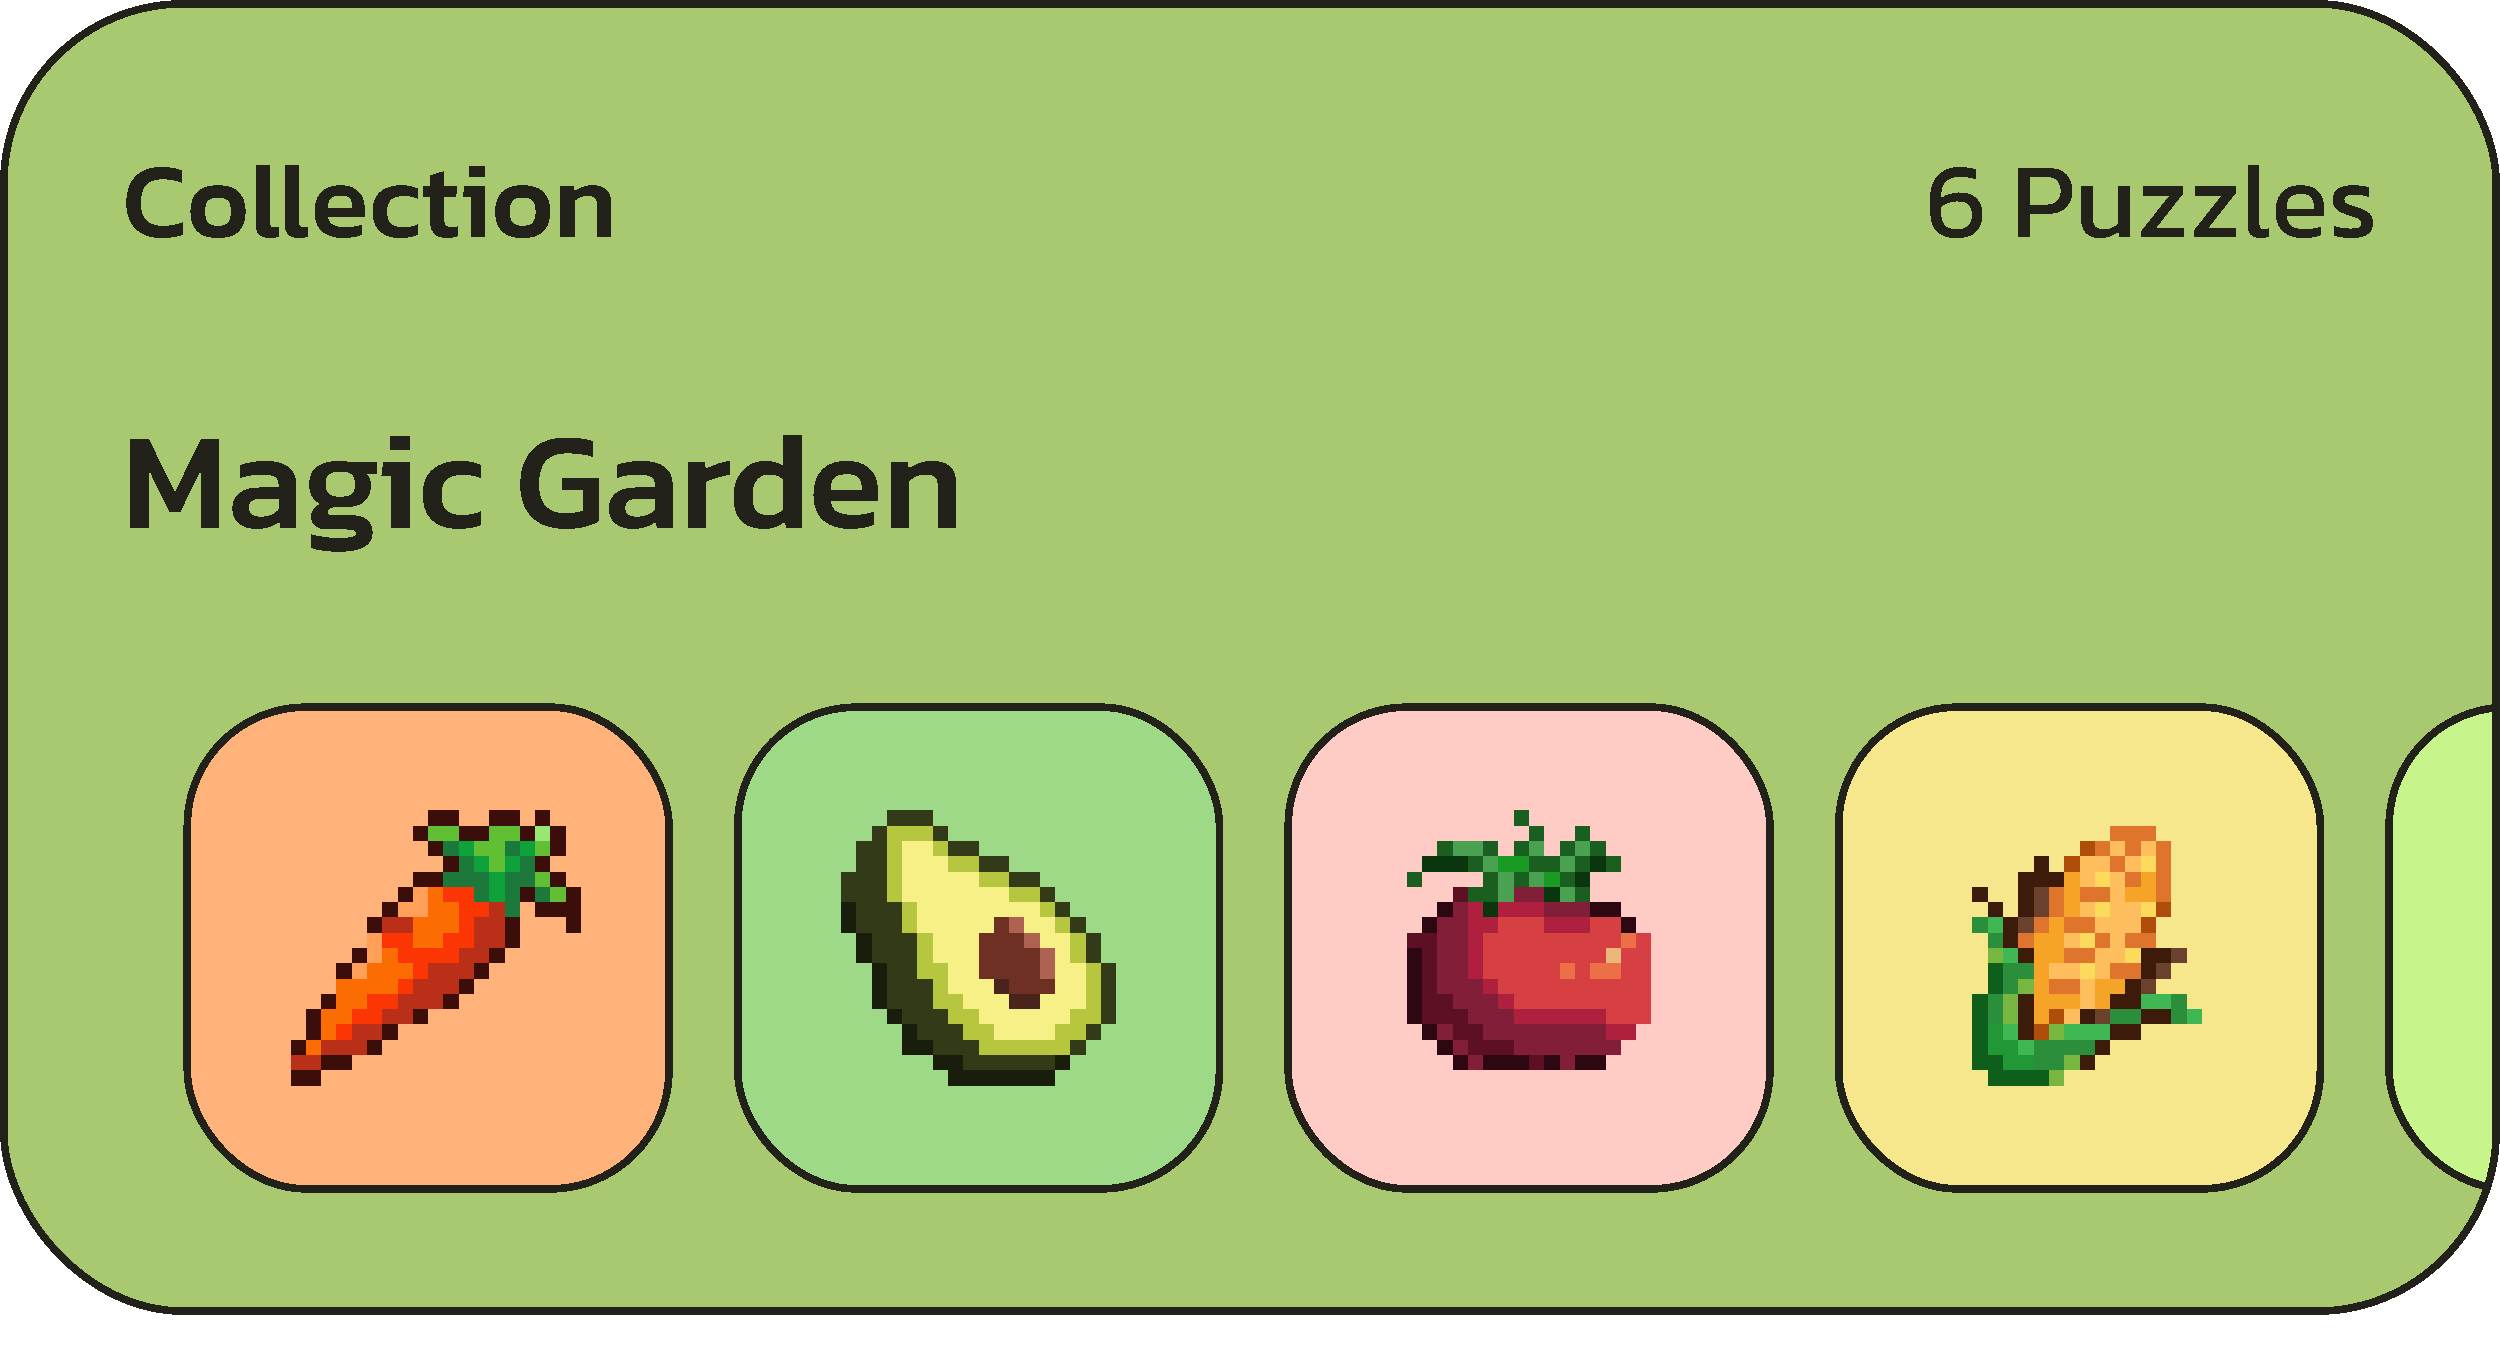<svg text-rendering="optimizeLegibility" image-rendering="crisp-edges" shape-rendering="crispEdges" width="327" height="176" viewBox="0 0 327 176" fill="none" xmlns="http://www.w3.org/2000/svg"><g ><g clip-path="url(#clip0_1503_3784)"><rect width="327" height="172" rx="24" fill="#A9C971"/><path d="M21.194 31.14C19.682 31.14 18.525 30.734 17.722 29.922C16.919 29.101 16.518 27.985 16.518 26.576C16.518 25.083 16.905 23.921 17.68 23.09C18.464 22.259 19.631 21.844 21.18 21.844C21.721 21.844 22.207 21.886 22.636 21.97C23.075 22.045 23.485 22.152 23.868 22.292V23.944C23.075 23.617 22.225 23.454 21.32 23.454C20.293 23.454 19.556 23.711 19.108 24.224C18.66 24.737 18.436 25.521 18.436 26.576C18.436 28.555 19.407 29.544 21.348 29.544C21.787 29.544 22.221 29.507 22.65 29.432C23.079 29.348 23.49 29.227 23.882 29.068V30.734C23.499 30.855 23.089 30.953 22.65 31.028C22.221 31.103 21.735 31.14 21.194 31.14ZM28.511 31.14C27.269 31.14 26.359 30.841 25.78 30.244C25.202 29.637 24.913 28.783 24.913 27.682C24.913 26.581 25.202 25.731 25.78 25.134C26.369 24.527 27.279 24.224 28.511 24.224C29.752 24.224 30.662 24.527 31.241 25.134C31.828 25.731 32.123 26.581 32.123 27.682C32.123 28.783 31.833 29.637 31.255 30.244C30.676 30.841 29.761 31.14 28.511 31.14ZM28.511 29.53C29.117 29.53 29.551 29.395 29.812 29.124C30.074 28.844 30.204 28.363 30.204 27.682C30.204 27.001 30.074 26.525 29.812 26.254C29.551 25.974 29.117 25.834 28.511 25.834C27.913 25.834 27.484 25.974 27.223 26.254C26.961 26.525 26.831 27.001 26.831 27.682C26.831 28.363 26.961 28.844 27.223 29.124C27.484 29.395 27.913 29.53 28.511 29.53ZM35.285 31.14C34.641 31.14 34.169 30.991 33.871 30.692C33.581 30.393 33.437 29.917 33.437 29.264V21.564H35.327V29.11C35.327 29.343 35.373 29.507 35.467 29.6C35.56 29.684 35.695 29.726 35.873 29.726C36.115 29.726 36.335 29.693 36.531 29.628V30.93C36.176 31.07 35.761 31.14 35.285 31.14ZM39.099 31.14C38.455 31.14 37.984 30.991 37.685 30.692C37.396 30.393 37.251 29.917 37.251 29.264V21.564H39.141V29.11C39.141 29.343 39.188 29.507 39.281 29.6C39.374 29.684 39.51 29.726 39.687 29.726C39.93 29.726 40.149 29.693 40.345 29.628V30.93C39.99 31.07 39.575 31.14 39.099 31.14ZM44.879 31.14C43.731 31.14 42.821 30.855 42.149 30.286C41.477 29.707 41.141 28.835 41.141 27.668C41.141 26.613 41.421 25.778 41.981 25.162C42.55 24.537 43.395 24.224 44.515 24.224C45.542 24.224 46.326 24.495 46.867 25.036C47.418 25.568 47.693 26.268 47.693 27.136V28.34H42.891C42.994 28.872 43.236 29.236 43.619 29.432C44.011 29.628 44.562 29.726 45.271 29.726C45.626 29.726 45.985 29.693 46.349 29.628C46.722 29.563 47.04 29.479 47.301 29.376V30.72C46.993 30.86 46.634 30.963 46.223 31.028C45.812 31.103 45.364 31.14 44.879 31.14ZM42.891 27.178H46.041V26.814C46.041 26.431 45.929 26.133 45.705 25.918C45.481 25.694 45.103 25.582 44.571 25.582C43.946 25.582 43.507 25.708 43.255 25.96C43.012 26.212 42.891 26.618 42.891 27.178ZM52.397 31.14C51.212 31.14 50.302 30.846 49.667 30.258C49.042 29.67 48.729 28.811 48.729 27.682C48.729 26.515 49.065 25.647 49.737 25.078C50.418 24.509 51.324 24.224 52.453 24.224C52.92 24.224 53.321 24.257 53.657 24.322C53.993 24.387 54.32 24.495 54.637 24.644V26.002C54.404 25.89 54.133 25.801 53.825 25.736C53.517 25.671 53.186 25.638 52.831 25.638C52.122 25.638 51.58 25.787 51.207 26.086C50.834 26.375 50.647 26.907 50.647 27.682C50.647 28.391 50.815 28.909 51.151 29.236C51.496 29.563 52.052 29.726 52.817 29.726C53.144 29.726 53.461 29.693 53.769 29.628C54.086 29.563 54.38 29.465 54.651 29.334V30.734C54.026 31.005 53.274 31.14 52.397 31.14ZM58.477 31.14C57.712 31.14 57.142 30.939 56.769 30.538C56.405 30.137 56.223 29.591 56.223 28.9V25.82H55.285V24.364H56.223V22.936L58.113 22.376V24.364H59.793L59.681 25.82H58.113V28.774C58.113 29.138 58.197 29.39 58.365 29.53C58.533 29.661 58.794 29.726 59.149 29.726C59.41 29.726 59.681 29.679 59.961 29.586V30.888C59.755 30.972 59.532 31.033 59.289 31.07C59.046 31.117 58.776 31.14 58.477 31.14ZM61.393 23.146V21.662H63.451V23.146H61.393ZM61.547 31V25.764H60.553L60.721 24.364H63.437V31H61.547ZM68.364 31.14C67.123 31.14 66.213 30.841 65.634 30.244C65.055 29.637 64.766 28.783 64.766 27.682C64.766 26.581 65.055 25.731 65.634 25.134C66.222 24.527 67.132 24.224 68.364 24.224C69.605 24.224 70.515 24.527 71.094 25.134C71.682 25.731 71.976 26.581 71.976 27.682C71.976 28.783 71.687 29.637 71.108 30.244C70.529 30.841 69.615 31.14 68.364 31.14ZM68.364 29.53C68.971 29.53 69.405 29.395 69.666 29.124C69.927 28.844 70.058 28.363 70.058 27.682C70.058 27.001 69.927 26.525 69.666 26.254C69.405 25.974 68.971 25.834 68.364 25.834C67.767 25.834 67.337 25.974 67.076 26.254C66.815 26.525 66.684 27.001 66.684 27.682C66.684 28.363 66.815 28.844 67.076 29.124C67.337 29.395 67.767 29.53 68.364 29.53ZM73.29 31V24.364H75.04L75.11 24.994C75.381 24.789 75.722 24.611 76.132 24.462C76.552 24.303 76.991 24.224 77.448 24.224C78.326 24.224 78.965 24.429 79.366 24.84C79.767 25.251 79.968 25.885 79.968 26.744V31H78.078V26.842C78.078 26.394 77.985 26.077 77.798 25.89C77.621 25.703 77.285 25.61 76.79 25.61C76.501 25.61 76.207 25.675 75.908 25.806C75.619 25.937 75.376 26.1 75.18 26.296V31H73.29Z" fill="#22221B"/><path d="M255.901 31.14C254.771 31.14 253.917 30.86 253.339 30.3C252.769 29.74 252.485 28.858 252.485 27.654V25.624C252.485 24.877 252.639 24.219 252.947 23.65C253.255 23.081 253.693 22.637 254.263 22.32C254.832 22.003 255.509 21.844 256.293 21.844C256.75 21.844 257.147 21.872 257.483 21.928C257.828 21.984 258.145 22.063 258.435 22.166V23.468C258.145 23.365 257.833 23.286 257.497 23.23C257.17 23.174 256.801 23.146 256.391 23.146C255.551 23.146 254.93 23.347 254.529 23.748C254.127 24.14 253.927 24.667 253.927 25.33V25.89C254.253 25.647 254.627 25.47 255.047 25.358C255.476 25.237 255.863 25.176 256.209 25.176C257.263 25.176 258.043 25.433 258.547 25.946C259.051 26.459 259.303 27.187 259.303 28.13C259.303 29.026 259.027 29.754 258.477 30.314C257.926 30.865 257.067 31.14 255.901 31.14ZM255.915 29.992C256.587 29.992 257.091 29.829 257.427 29.502C257.763 29.175 257.931 28.737 257.931 28.186C257.931 27.607 257.791 27.159 257.511 26.842C257.24 26.515 256.731 26.352 255.985 26.352C255.611 26.352 255.243 26.417 254.879 26.548C254.524 26.669 254.207 26.833 253.927 27.038V28.004C253.927 29.329 254.589 29.992 255.915 29.992ZM264.017 31V21.984H268.035C268.725 21.984 269.295 22.115 269.743 22.376C270.191 22.637 270.522 22.997 270.737 23.454C270.951 23.902 271.059 24.415 271.059 24.994C271.059 25.89 270.779 26.609 270.219 27.15C269.668 27.691 268.921 27.962 267.979 27.962H265.543V31H264.017ZM265.543 26.758H267.699C268.305 26.758 268.763 26.599 269.071 26.282C269.379 25.965 269.533 25.535 269.533 24.994C269.533 24.415 269.383 23.967 269.085 23.65C268.795 23.333 268.357 23.174 267.769 23.174H265.543V26.758ZM274.669 31.14C273.875 31.14 273.264 30.921 272.835 30.482C272.415 30.043 272.205 29.399 272.205 28.55V24.364H273.731V28.55C273.731 29.045 273.852 29.409 274.095 29.642C274.337 29.875 274.711 29.992 275.215 29.992C275.588 29.992 275.933 29.922 276.251 29.782C276.568 29.642 276.843 29.455 277.077 29.222V24.364H278.589V31H277.203L277.133 30.314C276.834 30.547 276.479 30.743 276.069 30.902C275.658 31.061 275.191 31.14 274.669 31.14ZM280.088 31V30.202L283.714 25.61H280.256V24.364H285.59V25.302L282.034 29.824H285.688V31H280.088ZM286.911 31V30.202L290.537 25.61H287.079V24.364H292.413V25.302L288.857 29.824H292.511V31H286.911ZM295.665 31.14C295.124 31.14 294.713 31.009 294.433 30.748C294.153 30.477 294.013 30.034 294.013 29.418V21.564H295.539V29.278C295.539 29.539 295.586 29.717 295.679 29.81C295.772 29.903 295.912 29.95 296.099 29.95C296.323 29.95 296.538 29.922 296.743 29.866V30.972C296.566 31.037 296.393 31.079 296.225 31.098C296.066 31.126 295.88 31.14 295.665 31.14ZM301.297 31.14C300.139 31.14 299.243 30.855 298.609 30.286C297.974 29.717 297.657 28.844 297.657 27.668C297.657 26.604 297.927 25.764 298.469 25.148C299.01 24.532 299.831 24.224 300.933 24.224C301.941 24.224 302.697 24.49 303.201 25.022C303.714 25.545 303.971 26.221 303.971 27.052V28.284H299.113C299.187 28.928 299.421 29.371 299.813 29.614C300.205 29.857 300.802 29.978 301.605 29.978C301.941 29.978 302.286 29.945 302.641 29.88C302.995 29.815 303.303 29.731 303.565 29.628V30.748C303.266 30.879 302.921 30.977 302.529 31.042C302.146 31.107 301.735 31.14 301.297 31.14ZM299.113 27.29H302.627V26.828C302.627 26.371 302.501 26.016 302.249 25.764C301.997 25.503 301.572 25.372 300.975 25.372C300.265 25.372 299.775 25.526 299.505 25.834C299.243 26.142 299.113 26.627 299.113 27.29ZM307.6 31.14C307.143 31.14 306.704 31.107 306.284 31.042C305.873 30.977 305.533 30.897 305.262 30.804V29.516C305.579 29.637 305.929 29.731 306.312 29.796C306.695 29.861 307.059 29.894 307.404 29.894C307.927 29.894 308.3 29.847 308.524 29.754C308.748 29.661 308.86 29.479 308.86 29.208C308.86 29.012 308.79 28.858 308.65 28.746C308.519 28.634 308.319 28.531 308.048 28.438C307.787 28.345 307.451 28.233 307.04 28.102C306.648 27.971 306.307 27.831 306.018 27.682C305.729 27.523 305.505 27.323 305.346 27.08C305.187 26.837 305.108 26.52 305.108 26.128C305.108 25.521 305.327 25.055 305.766 24.728C306.205 24.392 306.909 24.224 307.88 24.224C308.263 24.224 308.627 24.252 308.972 24.308C309.317 24.364 309.611 24.434 309.854 24.518V25.792C309.593 25.689 309.303 25.61 308.986 25.554C308.678 25.498 308.389 25.47 308.118 25.47C307.633 25.47 307.264 25.512 307.012 25.596C306.769 25.68 306.648 25.848 306.648 26.1C306.648 26.361 306.774 26.548 307.026 26.66C307.287 26.763 307.703 26.907 308.272 27.094C308.795 27.253 309.21 27.421 309.518 27.598C309.826 27.775 310.045 27.99 310.176 28.242C310.316 28.485 310.386 28.802 310.386 29.194C310.386 29.847 310.148 30.337 309.672 30.664C309.196 30.981 308.505 31.14 307.6 31.14Z" fill="#22221B"/><path d="M17.026 69V57.408H19.474L22.876 64.374L26.278 57.408H28.708V69H26.278V61.458L23.578 67.002H22.174L19.456 61.458V69H17.026ZM33.437 69.18C32.897 69.18 32.392 69.084 31.924 68.892C31.468 68.688 31.096 68.394 30.808 68.01C30.532 67.614 30.395 67.122 30.395 66.534C30.395 65.694 30.689 65.022 31.276 64.518C31.877 64.014 32.758 63.762 33.922 63.762H36.443V63.528C36.443 63 36.292 62.628 35.992 62.412C35.705 62.196 35.117 62.088 34.228 62.088C33.257 62.088 32.321 62.238 31.421 62.538V60.828C31.817 60.672 32.297 60.546 32.861 60.45C33.437 60.342 34.06 60.288 34.733 60.288C36.017 60.288 37.007 60.552 37.703 61.08C38.41 61.596 38.764 62.43 38.764 63.582V69H36.658L36.532 68.226C36.197 68.526 35.782 68.76 35.291 68.928C34.798 69.096 34.181 69.18 33.437 69.18ZM34.102 67.578C34.642 67.578 35.111 67.488 35.507 67.308C35.903 67.128 36.215 66.9 36.443 66.624V65.274H33.977C33.029 65.274 32.554 65.664 32.554 66.444C32.554 67.2 33.071 67.578 34.102 67.578ZM44.321 72.168C43.685 72.168 43.031 72.126 42.359 72.042C41.699 71.958 41.141 71.838 40.685 71.682V69.864C41.165 70.02 41.729 70.14 42.377 70.224C43.025 70.32 43.631 70.368 44.195 70.368C45.023 70.368 45.623 70.32 45.995 70.224C46.367 70.14 46.553 69.984 46.553 69.756C46.553 69.564 46.469 69.432 46.301 69.36C46.145 69.288 45.809 69.252 45.293 69.252H42.971C41.447 69.252 40.685 68.688 40.685 67.56C40.685 67.212 40.781 66.894 40.973 66.606C41.165 66.318 41.471 66.09 41.891 65.922C40.919 65.43 40.433 64.602 40.433 63.438C40.433 62.334 40.775 61.536 41.459 61.044C42.143 60.54 43.157 60.288 44.501 60.288C44.777 60.288 45.077 60.312 45.401 60.36C45.737 60.396 45.989 60.432 46.157 60.468H49.361L49.307 61.998H47.957C48.329 62.346 48.515 62.832 48.515 63.456C48.515 64.332 48.239 65.034 47.687 65.562C47.135 66.078 46.319 66.336 45.239 66.336C45.047 66.336 44.861 66.33 44.681 66.318C44.513 66.294 44.339 66.27 44.159 66.246C43.799 66.294 43.493 66.378 43.241 66.498C43.001 66.618 42.881 66.78 42.881 66.984C42.881 67.26 43.127 67.398 43.619 67.398H46.031C46.895 67.398 47.561 67.596 48.029 67.992C48.497 68.376 48.731 68.94 48.731 69.684C48.731 70.524 48.353 71.148 47.597 71.556C46.841 71.964 45.749 72.168 44.321 72.168ZM44.519 64.968C45.239 64.968 45.737 64.848 46.013 64.608C46.301 64.356 46.445 63.936 46.445 63.348C46.445 62.76 46.301 62.334 46.013 62.07C45.737 61.806 45.239 61.674 44.519 61.674C43.835 61.674 43.343 61.806 43.043 62.07C42.743 62.322 42.593 62.748 42.593 63.348C42.593 63.9 42.731 64.308 43.007 64.572C43.295 64.836 43.799 64.968 44.519 64.968ZM50.966 58.902V56.994H53.612V58.902H50.966ZM51.164 69V62.268H49.886L50.102 60.468H53.594V69H51.164ZM60.019 69.18C58.495 69.18 57.325 68.802 56.509 68.046C55.705 67.29 55.303 66.186 55.303 64.734C55.303 63.234 55.735 62.118 56.599 61.386C57.475 60.654 58.639 60.288 60.091 60.288C60.691 60.288 61.207 60.33 61.639 60.414C62.071 60.498 62.491 60.636 62.899 60.828V62.574C62.599 62.43 62.251 62.316 61.855 62.232C61.459 62.148 61.033 62.106 60.577 62.106C59.665 62.106 58.969 62.298 58.489 62.682C58.009 63.054 57.769 63.738 57.769 64.734C57.769 65.646 57.985 66.312 58.417 66.732C58.861 67.152 59.575 67.362 60.559 67.362C60.979 67.362 61.387 67.32 61.783 67.236C62.191 67.152 62.569 67.026 62.917 66.858V68.658C62.113 69.006 61.147 69.18 60.019 69.18ZM73.987 69.18C72.043 69.18 70.567 68.67 69.559 67.65C68.551 66.63 68.047 65.214 68.047 63.402C68.047 61.482 68.557 59.976 69.577 58.884C70.597 57.78 72.115 57.228 74.131 57.228C74.827 57.228 75.457 57.27 76.021 57.354C76.585 57.426 77.119 57.546 77.623 57.714V59.802C77.119 59.622 76.585 59.496 76.021 59.424C75.469 59.34 74.899 59.298 74.311 59.298C72.931 59.298 71.953 59.64 71.377 60.324C70.801 60.996 70.513 62.022 70.513 63.402C70.513 65.886 71.683 67.128 74.023 67.128C74.431 67.128 74.827 67.098 75.211 67.038C75.607 66.966 75.955 66.876 76.255 66.768V64.068H73.555V62.52H78.307V68.19C77.911 68.442 77.359 68.67 76.651 68.874C75.943 69.078 75.055 69.18 73.987 69.18ZM82.673 69.18C82.133 69.18 81.629 69.084 81.161 68.892C80.705 68.688 80.333 68.394 80.045 68.01C79.769 67.614 79.631 67.122 79.631 66.534C79.631 65.694 79.925 65.022 80.513 64.518C81.113 64.014 81.995 63.762 83.159 63.762H85.679V63.528C85.679 63 85.529 62.628 85.229 62.412C84.941 62.196 84.353 62.088 83.465 62.088C82.493 62.088 81.557 62.238 80.657 62.538V60.828C81.053 60.672 81.533 60.546 82.097 60.45C82.673 60.342 83.297 60.288 83.969 60.288C85.253 60.288 86.243 60.552 86.939 61.08C87.647 61.596 88.001 62.43 88.001 63.582V69H85.895L85.769 68.226C85.433 68.526 85.019 68.76 84.527 68.928C84.035 69.096 83.417 69.18 82.673 69.18ZM83.339 67.578C83.879 67.578 84.347 67.488 84.743 67.308C85.139 67.128 85.451 66.9 85.679 66.624V65.274H83.213C82.265 65.274 81.791 65.664 81.791 66.444C81.791 67.2 82.307 67.578 83.339 67.578ZM89.958 69V60.468H92.208L92.316 61.35C92.7 61.11 93.174 60.894 93.738 60.702C94.314 60.498 94.878 60.36 95.43 60.288V62.124C95.106 62.172 94.752 62.244 94.368 62.34C93.984 62.436 93.618 62.544 93.27 62.664C92.922 62.784 92.628 62.91 92.388 63.042V69H89.958ZM99.885 69.18C99.129 69.18 98.451 69.048 97.851 68.784C97.263 68.508 96.801 68.064 96.465 67.452C96.129 66.828 95.961 66.006 95.961 64.986C95.961 63.966 96.147 63.108 96.519 62.412C96.891 61.716 97.389 61.188 98.013 60.828C98.637 60.468 99.321 60.288 100.065 60.288C101.001 60.288 101.799 60.504 102.459 60.936V56.868H104.889V69H102.801L102.657 68.208C102.285 68.532 101.877 68.778 101.433 68.946C101.001 69.102 100.485 69.18 99.885 69.18ZM100.551 67.398C101.307 67.398 101.943 67.14 102.459 66.624V62.736C101.955 62.292 101.367 62.07 100.695 62.07C99.183 62.07 98.427 63.042 98.427 64.986C98.427 65.898 98.613 66.528 98.985 66.876C99.357 67.224 99.879 67.398 100.551 67.398ZM111.208 69.18C109.732 69.18 108.562 68.814 107.698 68.082C106.834 67.338 106.402 66.216 106.402 64.716C106.402 63.36 106.762 62.286 107.482 61.494C108.214 60.69 109.3 60.288 110.74 60.288C112.06 60.288 113.068 60.636 113.764 61.332C114.472 62.016 114.826 62.916 114.826 64.032V65.58H108.652C108.784 66.264 109.096 66.732 109.588 66.984C110.092 67.236 110.8 67.362 111.712 67.362C112.168 67.362 112.63 67.32 113.098 67.236C113.578 67.152 113.986 67.044 114.322 66.912V68.64C113.926 68.82 113.464 68.952 112.936 69.036C112.408 69.132 111.832 69.18 111.208 69.18ZM108.652 64.086H112.702V63.618C112.702 63.126 112.558 62.742 112.27 62.466C111.982 62.178 111.496 62.034 110.812 62.034C110.008 62.034 109.444 62.196 109.12 62.52C108.808 62.844 108.652 63.366 108.652 64.086ZM116.518 69V60.468H118.768L118.858 61.278C119.206 61.014 119.644 60.786 120.172 60.594C120.712 60.39 121.276 60.288 121.864 60.288C122.992 60.288 123.814 60.552 124.33 61.08C124.846 61.608 125.104 62.424 125.104 63.528V69H122.674V63.654C122.674 63.078 122.554 62.67 122.314 62.43C122.086 62.19 121.654 62.07 121.018 62.07C120.646 62.07 120.268 62.154 119.884 62.322C119.512 62.49 119.2 62.7 118.948 62.952V69H116.518Z" fill="#22221B"/><rect x="24.5" y="92.5" width="63" height="63" rx="15.5" fill="#FFB279"/><rect x="24.5" y="92.5" width="63" height="63" rx="15.5" stroke="#22221B"/><rect x="64" y="106" width="2" height="2" fill="#3B0E09"/><rect x="66" y="106" width="2" height="2" fill="#3B0E09"/><rect x="56" y="106" width="2" height="2" fill="#3B0E09"/><rect x="58" y="106" width="2" height="2" fill="#3B0E09"/><rect x="70" y="106" width="2" height="2" fill="#3B0E09"/><rect x="64" y="108" width="2" height="2" fill="#60BF32"/><rect x="54.001" y="108" width="2" height="2" fill="#3B0E09"/><rect x="66" y="108" width="2" height="2" fill="#60BF32"/><rect x="56" y="108" width="2" height="2" fill="#60BF32"/><rect x="68.001" y="108" width="2" height="2" fill="#3B0E09"/><rect x="58" y="108" width="2" height="2" fill="#60BF32"/><rect x="70" y="108" width="2" height="2" fill="#98E673"/><rect x="60.001" y="108" width="2" height="2" fill="#3B0E09"/><rect x="72" y="108" width="2" height="2" fill="#3B0E09"/><rect x="62.001" y="108" width="2" height="2" fill="#3B0E09"/><rect x="64" y="110.001" width="2" height="2" fill="#60BF32"/><rect x="66" y="110.001" width="2" height="2" fill="#1D793B"/><rect x="56" y="110.001" width="2" height="2" fill="#3B0E09"/><rect x="68.001" y="110.001" width="2" height="2" fill="#0FA23A"/><rect x="58" y="110.001" width="2" height="2" fill="#1D793B"/><rect x="70" y="110.001" width="2" height="2" fill="#60BF32"/><rect x="60.001" y="110.001" width="2" height="2" fill="#0FA23A"/><rect x="72" y="110.001" width="2" height="2" fill="#3B0E09"/><rect x="62.001" y="110.001" width="2" height="2" fill="#60BF32"/><rect x="64" y="112" width="2" height="2" fill="#60BF32"/><rect x="66" y="112" width="2" height="2" fill="#0FA23A"/><rect x="68.001" y="112" width="2" height="2" fill="#1D793B"/><rect x="58" y="112" width="2" height="2" fill="#3B0E09"/><rect x="70" y="112" width="2" height="2" fill="#3B0E09"/><rect x="60.001" y="112" width="2" height="2" fill="#1D793B"/><rect x="62.001" y="112" width="2" height="2" fill="#0FA23A"/><rect x="64" y="114" width="2" height="2" fill="#0FA23A"/><rect x="54.001" y="114" width="2" height="2" fill="#3B0E09"/><rect x="66" y="114" width="2" height="2" fill="#1D793B"/><rect x="56" y="114" width="2" height="2" fill="#3B0E09"/><rect x="68.001" y="114" width="2" height="2" fill="#1D793B"/><rect x="58" y="114" width="2" height="2" fill="#1D793B"/><rect x="70" y="114" width="2" height="2" fill="#60BF32"/><rect x="60.001" y="114" width="2" height="2" fill="#1D793B"/><rect x="72" y="114" width="2" height="2" fill="#3B0E09"/><rect x="62.001" y="114" width="2" height="2" fill="#1D793B"/><rect x="52" y="116" width="2" height="2" fill="#3B0E09"/><rect x="64" y="116" width="2" height="2" fill="#0FA23A"/><rect x="54.001" y="116" width="2" height="2" fill="#FF9F58"/><rect x="66" y="116" width="2" height="2" fill="#1D793B"/><rect x="56" y="116" width="2" height="2" fill="#FB6D03"/><rect x="68.001" y="116" width="2" height="2" fill="#3B0E09"/><rect x="58" y="116" width="2" height="2" fill="#FB3503"/><rect x="70" y="116" width="2" height="2" fill="#1D793B"/><rect x="60.001" y="116" width="2" height="2" fill="#FB3503"/><rect x="72" y="116" width="2" height="2" fill="#60BF32"/><rect x="62.001" y="116" width="2" height="2" fill="#1D793B"/><rect x="74.001" y="116" width="2" height="2" fill="#3B0E09"/><rect x="50" y="118" width="2" height="2" fill="#3B0E09"/><rect x="52" y="118" width="2" height="2" fill="#FF9F58"/><rect x="64" y="118" width="2" height="2" fill="#B92F17"/><rect x="54.001" y="118" width="2" height="2" fill="#FF9F58"/><rect x="66" y="118" width="2" height="2" fill="#1D793B"/><rect x="56" y="118" width="2" height="2" fill="#FB6D03"/><rect x="58" y="118" width="2" height="2" fill="#FB6D03"/><rect x="70" y="118" width="2" height="2" fill="#3B0E09"/><rect x="60.001" y="118" width="2" height="2" fill="#FB3503"/><rect x="72" y="118" width="2" height="2" fill="#3B0E09"/><rect x="62.001" y="118" width="2" height="2" fill="#FB3503"/><rect x="74.001" y="118" width="2" height="2" fill="#3B0E09"/><rect x="40.001" y="132" width="2" height="2" fill="#3B0E09"/><rect x="42" y="132" width="2" height="2" fill="#FB6D03"/><rect x="44" y="132" width="2" height="2" fill="#FB6D03"/><rect x="46" y="132" width="2" height="2" fill="#FB3503"/><rect x="48.001" y="120" width="2" height="2" fill="#3B0E09"/><rect x="48.001" y="132" width="2" height="2" fill="#FB3503"/><rect x="50" y="120" width="2" height="2" fill="#B92F17"/><rect x="50" y="132" width="2" height="2" fill="#B92F17"/><rect x="52" y="120" width="2" height="2" fill="#B92F17"/><rect x="52" y="132" width="2" height="2" fill="#B92F17"/><rect x="64" y="120" width="2" height="2" fill="#B92F17"/><rect x="54.001" y="120" width="2" height="2" fill="#FB6D03"/><rect x="54.001" y="132" width="2" height="2" fill="#3B0E09"/><rect x="66" y="120" width="2" height="2" fill="#3B0E09"/><rect x="56" y="120" width="2" height="2" fill="#FB6D03"/><rect x="58" y="120" width="2" height="2" fill="#FB6D03"/><rect x="60.001" y="120" width="2" height="2" fill="#FB3503"/><rect x="62.001" y="120" width="2" height="2" fill="#B92F17"/><rect x="74.001" y="120" width="2" height="2" fill="#3B0E09"/><rect x="40.001" y="134.001" width="2" height="2" fill="#3B0E09"/><rect x="42.001" y="134.001" width="2" height="2" fill="#FB6D03"/><rect x="44" y="134.001" width="2" height="2" fill="#FB3503"/><rect x="46" y="134.001" width="2" height="2" fill="#B92F17"/><rect x="48.001" y="122" width="2" height="2" fill="#FF9F58"/><rect x="48.001" y="134.001" width="2" height="2" fill="#B92F17"/><rect x="50" y="122" width="2" height="2" fill="#FB3503"/><rect x="50" y="134.001" width="2" height="2" fill="#3B0E09"/><rect x="52" y="122" width="2" height="2" fill="#FB3503"/><rect x="64" y="122" width="2" height="2" fill="#B92F17"/><rect x="54.001" y="122" width="2" height="2" fill="#FB6D03"/><rect x="66" y="122" width="2" height="2" fill="#3B0E09"/><rect x="56" y="122" width="2" height="2" fill="#FB6D03"/><rect x="58" y="122" width="2" height="2" fill="#FB3503"/><rect x="60.001" y="122" width="2" height="2" fill="#FB3503"/><rect x="62.001" y="122" width="2" height="2" fill="#B92F17"/><rect x="38" y="136" width="2" height="2" fill="#3B0E09"/><rect x="40.001" y="136" width="2" height="2" fill="#FB6D03"/><rect x="42" y="136" width="2" height="2" fill="#B92F17"/><rect x="44" y="136" width="2" height="2" fill="#B92F17"/><rect x="46" y="124" width="2" height="2" fill="#3B0E09"/><rect x="46" y="136" width="2" height="2" fill="#B92F17"/><rect x="48.001" y="124" width="2" height="2" fill="#FF9F58"/><rect x="48.001" y="136" width="2" height="2" fill="#3B0E09"/><rect x="50" y="124" width="2" height="2" fill="#FB6D03"/><rect x="52" y="124" width="2" height="2" fill="#FB3503"/><rect x="64" y="124" width="2" height="2" fill="#3B0E09"/><rect x="54.001" y="124" width="2" height="2" fill="#FB3503"/><rect x="56" y="124" width="2" height="2" fill="#FB3503"/><rect x="58" y="124" width="2" height="2" fill="#FB3503"/><rect x="60.001" y="124" width="2" height="2" fill="#B92F17"/><rect x="62.001" y="124" width="2" height="2" fill="#B92F17"/><rect x="38" y="138" width="2" height="2" fill="#B92F17"/><rect x="40.001" y="138" width="2" height="2" fill="#B92F17"/><rect x="42" y="138" width="2" height="2" fill="#3B0E09"/><rect x="44" y="126" width="2" height="2" fill="#3B0E09"/><rect x="44" y="138" width="2" height="2" fill="#3B0E09"/><rect x="46" y="126" width="2" height="2" fill="#FF9F58"/><rect x="48.001" y="126" width="2" height="2" fill="#FB6D03"/><rect x="50" y="126" width="2" height="2" fill="#FB6D03"/><rect x="52" y="126" width="2" height="2" fill="#FB6D03"/><rect x="54.001" y="126" width="2" height="2" fill="#FB3503"/><rect x="56" y="126" width="2" height="2" fill="#B92F17"/><rect x="58" y="126" width="2" height="2" fill="#B92F17"/><rect x="60.001" y="126" width="2" height="2" fill="#B92F17"/><rect x="62.001" y="126" width="2" height="2" fill="#3B0E09"/><rect x="38" y="140.001" width="2" height="2" fill="#3B0E09"/><rect x="40.001" y="140.001" width="2" height="2" fill="#3B0E09"/><rect x="44" y="128" width="2" height="2" fill="#FB6D03"/><rect x="46" y="128" width="2" height="2" fill="#FB6D03"/><rect x="48.001" y="128" width="2" height="2" fill="#FB6D03"/><rect x="50" y="128" width="2" height="2" fill="#FB6D03"/><rect x="52" y="128" width="2" height="2" fill="#FB3503"/><rect x="54.001" y="128" width="2" height="2" fill="#B92F17"/><rect x="56" y="128" width="2" height="2" fill="#B92F17"/><rect x="58" y="128" width="2" height="2" fill="#B92F17"/><rect x="60.001" y="128" width="2" height="2" fill="#3B0E09"/><rect x="42.001" y="130" width="2" height="2" fill="#3B0E09"/><rect x="44" y="130" width="2" height="2" fill="#FB6D03"/><rect x="46" y="130" width="2" height="2" fill="#FB6D03"/><rect x="48.001" y="130" width="2" height="2" fill="#FB3503"/><rect x="50" y="130" width="2" height="2" fill="#FB3503"/><rect x="52" y="130" width="2" height="2" fill="#B92F17"/><rect x="54.001" y="130" width="2" height="2" fill="#B92F17"/><rect x="56" y="130" width="2" height="2" fill="#B92F17"/><rect x="58" y="130" width="2" height="2" fill="#3B0E09"/><rect x="96.5" y="92.5" width="63" height="63" rx="15.5" fill="#9ED987"/><rect x="96.5" y="92.5" width="63" height="63" rx="15.5" stroke="#22221B"/><rect x="116" y="106" width="2" height="2" fill="#333A18"/><rect x="118" y="106" width="2" height="2" fill="#333A18"/><rect x="120" y="106" width="2" height="2" fill="#333A18"/><rect x="114" y="108" width="2" height="2" fill="#333A18"/><rect x="116" y="108" width="2" height="2" fill="#B6C63F"/><rect x="118" y="108" width="2" height="2" fill="#B6C63F"/><rect x="120" y="108" width="2" height="2" fill="#B6C63F"/><rect x="122" y="108" width="2" height="2" fill="#333A18"/><rect x="112" y="110" width="2" height="2" fill="#333A18"/><rect x="114" y="110" width="2" height="2" fill="#333A18"/><rect x="116" y="110" width="2" height="2" fill="#B6C63F"/><rect x="118" y="110" width="2" height="2" fill="#F7F086"/><rect x="120" y="110" width="2" height="2" fill="#F7F086"/><rect x="122" y="110" width="2" height="2" fill="#B6C63F"/><rect x="124" y="110" width="2" height="2" fill="#333A18"/><rect x="126" y="110" width="2" height="2" fill="#333A18"/><rect x="112" y="112" width="2" height="2" fill="#333A18"/><rect x="114" y="112" width="2" height="2" fill="#333A18"/><rect x="116" y="112" width="2" height="2" fill="#B6C63F"/><rect x="118" y="112" width="2" height="2" fill="#F7F086"/><rect x="120" y="112" width="2" height="2" fill="#F7F086"/><rect x="122" y="112" width="2" height="2" fill="#F7F086"/><rect x="124" y="112" width="2" height="2" fill="#B6C63F"/><rect x="126" y="112" width="2" height="2" fill="#B6C63F"/><rect x="128" y="112" width="2" height="2" fill="#333A18"/><rect x="130" y="112" width="2" height="2" fill="#333A18"/><rect x="110" y="114" width="2" height="2" fill="#333A18"/><rect x="112" y="114" width="2" height="2" fill="#333A18"/><rect x="114" y="114" width="2" height="2" fill="#333A18"/><rect x="116" y="114" width="2" height="2" fill="#B6C63F"/><rect x="118" y="114" width="2" height="2" fill="#F7F086"/><rect x="120" y="114" width="2" height="2" fill="#F7F086"/><rect x="122" y="114" width="2" height="2" fill="#F7F086"/><rect x="124" y="114" width="2" height="2" fill="#F7F086"/><rect x="126" y="114" width="2" height="2" fill="#F7F086"/><rect x="128" y="114" width="2" height="2" fill="#B6C63F"/><rect x="130" y="114" width="2" height="2" fill="#B6C63F"/><rect x="132" y="114" width="2" height="2" fill="#333A18"/><rect x="134" y="114" width="2" height="2" fill="#333A18"/><rect x="110" y="116" width="2" height="2" fill="#333A18"/><rect x="112" y="116" width="2" height="2" fill="#333A18"/><rect x="114" y="116" width="2" height="2" fill="#333A18"/><rect x="116" y="116" width="2" height="2" fill="#B6C63F"/><rect x="118" y="116" width="2" height="2" fill="#F7F086"/><rect x="120" y="116" width="2" height="2" fill="#F7F086"/><rect x="122" y="116" width="2" height="2" fill="#F7F086"/><rect x="124" y="116" width="2" height="2" fill="#F7F086"/><rect x="136" y="116" width="2" height="2" fill="#333A18"/><rect x="126" y="116" width="2" height="2" fill="#F7F086"/><rect x="128" y="116" width="2" height="2" fill="#F7F086"/><rect x="130" y="116" width="2" height="2" fill="#F7F086"/><rect x="132" y="116" width="2" height="2" fill="#B6C63F"/><rect x="134" y="116" width="2" height="2" fill="#B6C63F"/><rect x="110" y="118" width="2" height="2" fill="#191D0C"/><rect x="112" y="118" width="2" height="2" fill="#333A18"/><rect x="114" y="118" width="2" height="2" fill="#333A18"/><rect x="114" y="130" width="2" height="2" fill="#191D0C"/><rect x="116" y="118" width="2" height="2" fill="#333A18"/><rect x="116" y="130" width="2" height="2" fill="#333A18"/><rect x="118" y="118" width="2" height="2" fill="#B6C63F"/><rect x="118" y="130" width="2" height="2" fill="#333A18"/><rect x="120" y="118" width="2" height="2" fill="#F7F086"/><rect x="120" y="130" width="2" height="2" fill="#333A18"/><rect x="122" y="118" width="2" height="2" fill="#F7F086"/><rect x="122" y="130" width="2" height="2" fill="#B6C63F"/><rect x="124" y="118" width="2" height="2" fill="#F7F086"/><rect x="124" y="130" width="2" height="2" fill="#B6C63F"/><rect x="136" y="118" width="2" height="2" fill="#B6C63F"/><rect x="136" y="130" width="2" height="2" fill="#F7F086"/><rect x="126" y="118" width="2" height="2" fill="#F7F086"/><rect x="126" y="130" width="2" height="2" fill="#F7F086"/><rect x="138" y="118" width="2" height="2" fill="#333A18"/><rect x="138" y="130" width="2" height="2" fill="#F7F086"/><rect x="128" y="118" width="2" height="2" fill="#F7F086"/><rect x="128" y="130" width="2" height="2" fill="#F7F086"/><rect x="140" y="130" width="2" height="2" fill="#F7F086"/><rect x="130" y="118" width="2" height="2" fill="#F7F086"/><rect x="130" y="130" width="2" height="2" fill="#F7F086"/><rect x="142" y="130" width="2" height="2" fill="#B6C63F"/><rect x="132" y="118" width="2" height="2" fill="#F7F086"/><rect x="132" y="130" width="2" height="2" fill="#49241C"/><rect x="144" y="130" width="2" height="2" fill="#333A18"/><rect x="134" y="118" width="2" height="2" fill="#F7F086"/><rect x="134" y="130" width="2" height="2" fill="#49241C"/><rect x="110" y="120" width="2" height="2" fill="#191D0C"/><rect x="112" y="120" width="2" height="2" fill="#333A18"/><rect x="114" y="120" width="2" height="2" fill="#333A18"/><rect x="116" y="120" width="2" height="2" fill="#333A18"/><rect x="116" y="132" width="2" height="2" fill="#191D0C"/><rect x="118" y="120" width="2" height="2" fill="#B6C63F"/><rect x="118" y="132" width="2" height="2" fill="#333A18"/><rect x="120" y="120" width="2" height="2" fill="#F7F086"/><rect x="120" y="132" width="2" height="2" fill="#333A18"/><rect x="122" y="120" width="2" height="2" fill="#F7F086"/><rect x="122" y="132" width="2" height="2" fill="#333A18"/><rect x="124" y="120" width="2" height="2" fill="#F7F086"/><rect x="124" y="132" width="2" height="2" fill="#B6C63F"/><rect x="136" y="120" width="2" height="2" fill="#F7F086"/><rect x="136" y="132" width="2" height="2" fill="#F7F086"/><rect x="126" y="120" width="2" height="2" fill="#F7F086"/><rect x="126" y="132" width="2" height="2" fill="#B6C63F"/><rect x="138" y="120" width="2" height="2" fill="#B6C63F"/><rect x="138" y="132" width="2" height="2" fill="#F7F086"/><rect x="128" y="120" width="2" height="2" fill="#F7F086"/><rect x="128" y="132" width="2" height="2" fill="#F7F086"/><rect x="140" y="120" width="2" height="2" fill="#333A18"/><rect x="140" y="132" width="2" height="2" fill="#B6C63F"/><rect x="130" y="120" width="2" height="2" fill="#6D3023"/><rect x="130" y="132" width="2" height="2" fill="#F7F086"/><rect x="142" y="132" width="2" height="2" fill="#B6C63F"/><rect x="132" y="120" width="2" height="2" fill="#AE6251"/><rect x="132" y="132" width="2" height="2" fill="#F7F086"/><rect x="144" y="132" width="2" height="2" fill="#333A18"/><rect x="134" y="120" width="2" height="2" fill="#F7F086"/><rect x="134" y="132" width="2" height="2" fill="#F7F086"/><rect x="112" y="122" width="2" height="2" fill="#191D0C"/><rect x="114" y="122" width="2" height="2" fill="#333A18"/><rect x="116" y="122" width="2" height="2" fill="#333A18"/><rect x="118" y="122" width="2" height="2" fill="#333A18"/><rect x="118" y="134" width="2" height="2" fill="#191D0C"/><rect x="120" y="122" width="2" height="2" fill="#B6C63F"/><rect x="120" y="134" width="2" height="2" fill="#333A18"/><rect x="122" y="122" width="2" height="2" fill="#F7F086"/><rect x="122" y="134" width="2" height="2" fill="#333A18"/><rect x="124" y="122" width="2" height="2" fill="#F7F086"/><rect x="124" y="134" width="2" height="2" fill="#333A18"/><rect x="136" y="122" width="2" height="2" fill="#F7F086"/><rect x="136" y="134" width="2" height="2" fill="#F7F086"/><rect x="126" y="122" width="2" height="2" fill="#F7F086"/><rect x="126" y="134" width="2" height="2" fill="#B6C63F"/><rect x="138" y="122" width="2" height="2" fill="#F7F086"/><rect x="138" y="134" width="2" height="2" fill="#B6C63F"/><rect x="128" y="122" width="2" height="2" fill="#6D3023"/><rect x="128" y="134" width="2" height="2" fill="#B6C63F"/><rect x="140" y="122" width="2" height="2" fill="#B6C63F"/><rect x="140" y="134" width="2" height="2" fill="#B6C63F"/><rect x="130" y="122" width="2" height="2" fill="#6D3023"/><rect x="130" y="134" width="2" height="2" fill="#F7F086"/><rect x="142" y="122" width="2" height="2" fill="#333A18"/><rect x="142" y="134" width="2" height="2" fill="#333A18"/><rect x="132" y="122" width="2" height="2" fill="#6D3023"/><rect x="132" y="134" width="2" height="2" fill="#F7F086"/><rect x="134" y="122" width="2" height="2" fill="#AE6251"/><rect x="134" y="134" width="2" height="2" fill="#F7F086"/><rect x="112" y="124" width="2" height="2" fill="#191D0C"/><rect x="114" y="124" width="2" height="2" fill="#333A18"/><rect x="116" y="124" width="2" height="2" fill="#333A18"/><rect x="118" y="124" width="2" height="2" fill="#333A18"/><rect x="118" y="136" width="2" height="2" fill="#191D0C"/><rect x="120" y="124" width="2" height="2" fill="#B6C63F"/><rect x="120" y="136" width="2" height="2" fill="#191D0C"/><rect x="122" y="124" width="2" height="2" fill="#F7F086"/><rect x="122" y="136" width="2" height="2" fill="#333A18"/><rect x="124" y="124" width="2" height="2" fill="#F7F086"/><rect x="124" y="136" width="2" height="2" fill="#333A18"/><rect x="136" y="124" width="2" height="2" fill="#AE6251"/><rect x="136" y="136" width="2" height="2" fill="#B6C63F"/><rect x="126" y="124" width="2" height="2" fill="#F7F086"/><rect x="126" y="136" width="2" height="2" fill="#333A18"/><rect x="138" y="124" width="2" height="2" fill="#F7F086"/><rect x="138" y="136" width="2" height="2" fill="#B6C63F"/><rect x="128" y="124" width="2" height="2" fill="#6D3023"/><rect x="128" y="136" width="2" height="2" fill="#B6C63F"/><rect x="140" y="124" width="2" height="2" fill="#B6C63F"/><rect x="140" y="136" width="2" height="2" fill="#333A18"/><rect x="130" y="124" width="2" height="2" fill="#6D3023"/><rect x="130" y="136" width="2" height="2" fill="#B6C63F"/><rect x="142" y="124" width="2" height="2" fill="#333A18"/><rect x="132" y="124" width="2" height="2" fill="#6D3023"/><rect x="132" y="136" width="2" height="2" fill="#B6C63F"/><rect x="134" y="124" width="2" height="2" fill="#6D3023"/><rect x="134" y="136" width="2" height="2" fill="#B6C63F"/><rect x="114" y="126" width="2" height="2" fill="#191D0C"/><rect x="116" y="126" width="2" height="2" fill="#333A18"/><rect x="118" y="126" width="2" height="2" fill="#333A18"/><rect x="120" y="126" width="2" height="2" fill="#B6C63F"/><rect x="122" y="126" width="2" height="2" fill="#B6C63F"/><rect x="122" y="138" width="2" height="2" fill="#191D0C"/><rect x="124" y="126" width="2" height="2" fill="#F7F086"/><rect x="124" y="138" width="2" height="2" fill="#191D0C"/><rect x="136" y="126" width="2" height="2" fill="#AE6251"/><rect x="136" y="138" width="2" height="2" fill="#333A18"/><rect x="126" y="126" width="2" height="2" fill="#F7F086"/><rect x="126" y="138" width="2" height="2" fill="#333A18"/><rect x="138" y="126" width="2" height="2" fill="#F7F086"/><rect x="138" y="138" width="2" height="2" fill="#191D0C"/><rect x="128" y="126" width="2" height="2" fill="#6D3023"/><rect x="128" y="138" width="2" height="2" fill="#333A18"/><rect x="140" y="126" width="2" height="2" fill="#F7F086"/><rect x="130" y="126" width="2" height="2" fill="#6D3023"/><rect x="130" y="138" width="2" height="2" fill="#333A18"/><rect x="142" y="126" width="2" height="2" fill="#B6C63F"/><rect x="132" y="126" width="2" height="2" fill="#6D3023"/><rect x="132" y="138" width="2" height="2" fill="#333A18"/><rect x="144" y="126" width="2" height="2" fill="#333A18"/><rect x="134" y="126" width="2" height="2" fill="#6D3023"/><rect x="134" y="138" width="2" height="2" fill="#333A18"/><rect x="114" y="128" width="2" height="2" fill="#191D0C"/><rect x="116" y="128" width="2" height="2" fill="#333A18"/><rect x="118" y="128" width="2" height="2" fill="#333A18"/><rect x="120" y="128" width="2" height="2" fill="#333A18"/><rect x="122" y="128" width="2" height="2" fill="#B6C63F"/><rect x="124" y="128" width="2" height="2" fill="#F7F086"/><rect x="124" y="140" width="2" height="2" fill="#191D0C"/><rect x="136" y="128" width="2" height="2" fill="#6D3023"/><rect x="136" y="140" width="2" height="2" fill="#191D0C"/><rect x="126" y="128" width="2" height="2" fill="#F7F086"/><rect x="126" y="140" width="2" height="2" fill="#191D0C"/><rect x="138" y="128" width="2" height="2" fill="#F7F086"/><rect x="128" y="128" width="2" height="2" fill="#F7F086"/><rect x="128" y="140" width="2" height="2" fill="#191D0C"/><rect x="140" y="128" width="2" height="2" fill="#F7F086"/><rect x="130" y="128" width="2" height="2" fill="#49241C"/><rect x="130" y="140" width="2" height="2" fill="#191D0C"/><rect x="142" y="128" width="2" height="2" fill="#B6C63F"/><rect x="132" y="128" width="2" height="2" fill="#6D3023"/><rect x="132" y="140" width="2" height="2" fill="#191D0C"/><rect x="144" y="128" width="2" height="2" fill="#333A18"/><rect x="134" y="128" width="2" height="2" fill="#6D3023"/><rect x="134" y="140" width="2" height="2" fill="#191D0C"/><rect x="168.5" y="92.5" width="63" height="63" rx="15.5" fill="#FFCBC5"/><rect x="168.5" y="92.5" width="63" height="63" rx="15.5" stroke="#22221B"/><rect x="198" y="106" width="2" height="2" fill="#1A5F20"/><rect x="200" y="108" width="2" height="2" fill="#1A5F20"/><rect x="206" y="108" width="2" height="2" fill="#1A5F20"/><rect x="188" y="110" width="2" height="2" fill="#1A5F20"/><rect x="190" y="110" width="2" height="2" fill="#4AA152"/><rect x="192" y="110" width="2" height="2" fill="#4AA152"/><rect x="194" y="110" width="2" height="2" fill="#1A5F20"/><rect x="208" y="110" width="2" height="2" fill="#1A5F20"/><rect x="198" y="110" width="2" height="2" fill="#1A5F20"/><rect x="200" y="110" width="2" height="2" fill="#4AA152"/><rect x="204" y="110" width="2" height="2" fill="#1A5F20"/><rect x="206" y="110" width="2" height="2" fill="#4AA152"/><rect x="186" y="112" width="2" height="2" fill="#09360D"/><rect x="188" y="112" width="2" height="2" fill="#09360D"/><rect x="190" y="112" width="2" height="2" fill="#09360D"/><rect x="192" y="112" width="2" height="2" fill="#1A5F20"/><rect x="194" y="112" width="2" height="2" fill="#4AA152"/><rect x="196" y="112" width="2" height="2" fill="#189A24"/><rect x="208" y="112" width="2" height="2" fill="#09360D"/><rect x="198" y="112" width="2" height="2" fill="#189A24"/><rect x="210" y="112" width="2" height="2" fill="#1A5F20"/><rect x="200" y="112" width="2" height="2" fill="#1A5F20"/><rect x="202" y="112" width="2" height="2" fill="#1A5F20"/><rect x="204" y="112" width="2" height="2" fill="#4AA152"/><rect x="206" y="112" width="2" height="2" fill="#1A5F20"/><rect x="184" y="114" width="2" height="2" fill="#1A5F20"/><rect x="194" y="114" width="2" height="2" fill="#1A5F20"/><rect x="196" y="114" width="2" height="2" fill="#4AA152"/><rect x="198" y="114" width="2" height="2" fill="#1A5F20"/><rect x="200" y="114" width="2" height="2" fill="#4AA152"/><rect x="202" y="114" width="2" height="2" fill="#189A24"/><rect x="204" y="114" width="2" height="2" fill="#1A5F20"/><rect x="206" y="114" width="2" height="2" fill="#09360D"/><rect x="190" y="116" width="2" height="2" fill="#5D1024"/><rect x="192" y="116" width="2" height="2" fill="#1A5F20"/><rect x="194" y="116" width="2" height="2" fill="#1A5F20"/><rect x="196" y="116" width="2" height="2" fill="#4AA152"/><rect x="198" y="116" width="2" height="2" fill="#821E38"/><rect x="200" y="116" width="2" height="2" fill="#821E38"/><rect x="202" y="116" width="2" height="2" fill="#09360D"/><rect x="204" y="116" width="2" height="2" fill="#4AA152"/><rect x="206" y="116" width="2" height="2" fill="#1A5F20"/><rect x="184" y="130" width="2" height="2" fill="#2D0711"/><rect x="186" y="130" width="2" height="2" fill="#5D1024"/><rect x="188" y="118" width="2" height="2" fill="#2D0711"/><rect x="188" y="130" width="2" height="2" fill="#5D1024"/><rect x="190" y="118" width="2" height="2" fill="#821E38"/><rect x="190" y="130" width="2" height="2" fill="#821E38"/><rect x="192" y="118" width="2" height="2" fill="#AF203E"/><rect x="192" y="130" width="2" height="2" fill="#821E38"/><rect x="194" y="118" width="2" height="2" fill="#09360D"/><rect x="194" y="130" width="2" height="2" fill="#821E38"/><rect x="196" y="118" width="2" height="2" fill="#AF203E"/><rect x="196" y="130" width="2" height="2" fill="#AF203E"/><rect x="208" y="118" width="2" height="2" fill="#2D0711"/><rect x="208" y="130" width="2" height="2" fill="#D64042"/><rect x="198" y="118" width="2" height="2" fill="#AF203E"/><rect x="198" y="130" width="2" height="2" fill="#D64042"/><rect x="210" y="118" width="2" height="2" fill="#2D0711"/><rect x="210" y="130" width="2" height="2" fill="#D64042"/><rect x="200" y="118" width="2" height="2" fill="#AF203E"/><rect x="200" y="130" width="2" height="2" fill="#D64042"/><rect x="212" y="130" width="2" height="2" fill="#D64042"/><rect x="202" y="118" width="2" height="2" fill="#821E38"/><rect x="202" y="130" width="2" height="2" fill="#D64042"/><rect x="214" y="130" width="2" height="2" fill="#D64042"/><rect x="204" y="118" width="2" height="2" fill="#821E38"/><rect x="204" y="130" width="2" height="2" fill="#D64042"/><rect x="206" y="118" width="2" height="2" fill="#821E38"/><rect x="206" y="130" width="2" height="2" fill="#D64042"/><rect x="184" y="132" width="2" height="2" fill="#2D0711"/><rect x="186" y="120" width="2" height="2" fill="#2D0711"/><rect x="186" y="132" width="2" height="2" fill="#5D1024"/><rect x="188" y="120" width="2" height="2" fill="#821E38"/><rect x="188" y="132" width="2" height="2" fill="#5D1024"/><rect x="190" y="120" width="2" height="2" fill="#821E38"/><rect x="190" y="132" width="2" height="2" fill="#5D1024"/><rect x="192" y="120" width="2" height="2" fill="#AF203E"/><rect x="192" y="132" width="2" height="2" fill="#821E38"/><rect x="194" y="120" width="2" height="2" fill="#AF203E"/><rect x="194" y="132" width="2" height="2" fill="#821E38"/><rect x="196" y="120" width="2" height="2" fill="#D64042"/><rect x="196" y="132" width="2" height="2" fill="#821E38"/><rect x="208" y="120" width="2" height="2" fill="#D64042"/><rect x="208" y="132" width="2" height="2" fill="#AF203E"/><rect x="198" y="120" width="2" height="2" fill="#D64042"/><rect x="198" y="132" width="2" height="2" fill="#AF203E"/><rect x="210" y="120" width="2" height="2" fill="#D64042"/><rect x="210" y="132" width="2" height="2" fill="#D64042"/><rect x="200" y="120" width="2" height="2" fill="#D64042"/><rect x="200" y="132" width="2" height="2" fill="#AF203E"/><rect x="212" y="120" width="2" height="2" fill="#2D0711"/><rect x="212" y="132" width="2" height="2" fill="#D64042"/><rect x="202" y="120" width="2" height="2" fill="#AF203E"/><rect x="202" y="132" width="2" height="2" fill="#AF203E"/><rect x="214" y="132" width="2" height="2" fill="#D64042"/><rect x="204" y="120" width="2" height="2" fill="#AF203E"/><rect x="204" y="132" width="2" height="2" fill="#AF203E"/><rect x="206" y="120" width="2" height="2" fill="#AF203E"/><rect x="206" y="132" width="2" height="2" fill="#AF203E"/><rect x="184" y="122" width="2" height="2" fill="#5D1024"/><rect x="186" y="122" width="2" height="2" fill="#5D1024"/><rect x="186" y="134" width="2" height="2" fill="#2D0711"/><rect x="188" y="122" width="2" height="2" fill="#821E38"/><rect x="188" y="134" width="2" height="2" fill="#821E38"/><rect x="190" y="122" width="2" height="2" fill="#821E38"/><rect x="190" y="134" width="2" height="2" fill="#5D1024"/><rect x="192" y="122" width="2" height="2" fill="#AF203E"/><rect x="192" y="134" width="2" height="2" fill="#5D1024"/><rect x="194" y="122" width="2" height="2" fill="#D64042"/><rect x="194" y="134" width="2" height="2" fill="#821E38"/><rect x="196" y="122" width="2" height="2" fill="#D64042"/><rect x="196" y="134" width="2" height="2" fill="#821E38"/><rect x="208" y="122" width="2" height="2" fill="#D64042"/><rect x="208" y="134" width="2" height="2" fill="#821E38"/><rect x="198" y="122" width="2" height="2" fill="#D64042"/><rect x="198" y="134" width="2" height="2" fill="#821E38"/><rect x="210" y="122" width="2" height="2" fill="#D64042"/><rect x="210" y="134" width="2" height="2" fill="#AF203E"/><rect x="200" y="122" width="2" height="2" fill="#D64042"/><rect x="200" y="134" width="2" height="2" fill="#821E38"/><rect x="212" y="122" width="2" height="2" fill="#EC6F46"/><rect x="212" y="134" width="2" height="2" fill="#AF203E"/><rect x="202" y="122" width="2" height="2" fill="#D64042"/><rect x="202" y="134" width="2" height="2" fill="#821E38"/><rect x="214" y="122" width="2" height="2" fill="#D64042"/><rect x="204" y="122" width="2" height="2" fill="#D64042"/><rect x="204" y="134" width="2" height="2" fill="#821E38"/><rect x="206" y="122" width="2" height="2" fill="#D64042"/><rect x="206" y="134" width="2" height="2" fill="#821E38"/><rect x="184" y="124" width="2" height="2" fill="#2D0711"/><rect x="186" y="124" width="2" height="2" fill="#5D1024"/><rect x="188" y="124" width="2" height="2" fill="#821E38"/><rect x="188" y="136" width="2" height="2" fill="#2D0711"/><rect x="190" y="124" width="2" height="2" fill="#821E38"/><rect x="190" y="136" width="2" height="2" fill="#821E38"/><rect x="192" y="124" width="2" height="2" fill="#AF203E"/><rect x="192" y="136" width="2" height="2" fill="#5D1024"/><rect x="194" y="124" width="2" height="2" fill="#D64042"/><rect x="194" y="136" width="2" height="2" fill="#5D1024"/><rect x="196" y="124" width="2" height="2" fill="#D64042"/><rect x="196" y="136" width="2" height="2" fill="#5D1024"/><rect x="208" y="124" width="2" height="2" fill="#D64042"/><rect x="208" y="136" width="2" height="2" fill="#821E38"/><rect x="198" y="124" width="2" height="2" fill="#D64042"/><rect x="198" y="136" width="2" height="2" fill="#821E38"/><rect x="210" y="124" width="2" height="2" fill="#ECB77B"/><rect x="210" y="136" width="2" height="2" fill="#821E38"/><rect x="200" y="124" width="2" height="2" fill="#D64042"/><rect x="200" y="136" width="2" height="2" fill="#821E38"/><rect x="212" y="124" width="2" height="2" fill="#D64042"/><rect x="202" y="124" width="2" height="2" fill="#D64042"/><rect x="202" y="136" width="2" height="2" fill="#821E38"/><rect x="214" y="124" width="2" height="2" fill="#D64042"/><rect x="204" y="124" width="2" height="2" fill="#D64042"/><rect x="204" y="136" width="2" height="2" fill="#821E38"/><rect x="206" y="124" width="2" height="2" fill="#D64042"/><rect x="206" y="136" width="2" height="2" fill="#821E38"/><rect x="184" y="126" width="2" height="2" fill="#2D0711"/><rect x="186" y="126" width="2" height="2" fill="#5D1024"/><rect x="188" y="126" width="2" height="2" fill="#821E38"/><rect x="190" y="126" width="2" height="2" fill="#821E38"/><rect x="190" y="138" width="2" height="2" fill="#2D0711"/><rect x="192" y="126" width="2" height="2" fill="#AF203E"/><rect x="192" y="138" width="2" height="2" fill="#821E38"/><rect x="194" y="126" width="2" height="2" fill="#D64042"/><rect x="194" y="138" width="2" height="2" fill="#2D0711"/><rect x="196" y="126" width="2" height="2" fill="#D64042"/><rect x="196" y="138" width="2" height="2" fill="#2D0711"/><rect x="208" y="126" width="2" height="2" fill="#EC6F46"/><rect x="208" y="138" width="2" height="2" fill="#2D0711"/><rect x="198" y="126" width="2" height="2" fill="#D64042"/><rect x="198" y="138" width="2" height="2" fill="#2D0711"/><rect x="210" y="126" width="2" height="2" fill="#EC6F46"/><rect x="200" y="126" width="2" height="2" fill="#D64042"/><rect x="200" y="138" width="2" height="2" fill="#5D1024"/><rect x="212" y="126" width="2" height="2" fill="#D64042"/><rect x="202" y="126" width="2" height="2" fill="#D64042"/><rect x="202" y="138" width="2" height="2" fill="#2D0711"/><rect x="214" y="126" width="2" height="2" fill="#D64042"/><rect x="204" y="126" width="2" height="2" fill="#EC6F46"/><rect x="204" y="138" width="2" height="2" fill="#821E38"/><rect x="206" y="126" width="2" height="2" fill="#D64042"/><rect x="206" y="138" width="2" height="2" fill="#2D0711"/><rect x="184" y="128" width="2" height="2" fill="#2D0711"/><rect x="186" y="128" width="2" height="2" fill="#5D1024"/><rect x="188" y="128" width="2" height="2" fill="#821E38"/><rect x="190" y="128" width="2" height="2" fill="#821E38"/><rect x="192" y="128" width="2" height="2" fill="#821E38"/><rect x="194" y="128" width="2" height="2" fill="#AF203E"/><rect x="196" y="128" width="2" height="2" fill="#D64042"/><rect x="208" y="128" width="2" height="2" fill="#D64042"/><rect x="198" y="128" width="2" height="2" fill="#D64042"/><rect x="210" y="128" width="2" height="2" fill="#D64042"/><rect x="200" y="128" width="2" height="2" fill="#D64042"/><rect x="212" y="128" width="2" height="2" fill="#D64042"/><rect x="202" y="128" width="2" height="2" fill="#D64042"/><rect x="214" y="128" width="2" height="2" fill="#D64042"/><rect x="204" y="128" width="2" height="2" fill="#D64042"/><rect x="206" y="128" width="2" height="2" fill="#D64042"/><rect x="240.5" y="92.5" width="63" height="63" rx="15.5" fill="#F6E78C"/><rect x="240.5" y="92.5" width="63" height="63" rx="15.5" stroke="#22221B"/><rect x="280" y="108" width="2" height="2" fill="#DF742C"/><rect x="276" y="108" width="2" height="2" fill="#DF742C"/><rect x="278" y="108" width="2" height="2" fill="#DF742C"/><rect x="280" y="110" width="2" height="2" fill="#FEBE5D"/><rect x="282" y="110" width="2" height="2" fill="#DF742C"/><rect x="272" y="110" width="2" height="2" fill="#AF4D0B"/><rect x="274" y="110" width="2" height="2" fill="#DF742C"/><rect x="276" y="110" width="2" height="2" fill="#FEBE5D"/><rect x="278" y="110" width="2" height="2" fill="#DF742C"/><rect x="266" y="112" width="2" height="2" fill="#3D1B0A"/><rect x="280" y="112" width="2" height="2" fill="#FCDA5B"/><rect x="270" y="112" width="2" height="2" fill="#AF4D0B"/><rect x="282" y="112" width="2" height="2" fill="#DF742C"/><rect x="272" y="112" width="2" height="2" fill="#FEBE5D"/><rect x="274" y="112" width="2" height="2" fill="#FEBE5D"/><rect x="276" y="112" width="2" height="2" fill="#DF742C"/><rect x="278" y="112" width="2" height="2" fill="#FEBE5D"/><rect x="264" y="114" width="2" height="2" fill="#3D1B0A"/><rect x="266" y="114" width="2" height="2" fill="#3D1B0A"/><rect x="268" y="114" width="2" height="2" fill="#3D1B0A"/><rect x="280" y="114" width="2" height="2" fill="#F6A427"/><rect x="270" y="114" width="2" height="2" fill="#F6A427"/><rect x="282" y="114" width="2" height="2" fill="#DF742C"/><rect x="272" y="114" width="2" height="2" fill="#FEBE5D"/><rect x="274" y="114" width="2" height="2" fill="#FCDA5B"/><rect x="276" y="114" width="2" height="2" fill="#FEBE5D"/><rect x="278" y="114" width="2" height="2" fill="#DF742C"/><rect x="258" y="116" width="2" height="2" fill="#3D1B0A"/><rect x="264" y="116" width="2" height="2" fill="#3D1B0A"/><rect x="266" y="116" width="2" height="2" fill="#69412D"/><rect x="268" y="116" width="2" height="2" fill="#DF742C"/><rect x="280" y="116" width="2" height="2" fill="#F6A427"/><rect x="270" y="116" width="2" height="2" fill="#F6A427"/><rect x="282" y="116" width="2" height="2" fill="#DF742C"/><rect x="272" y="116" width="2" height="2" fill="#DF742C"/><rect x="274" y="116" width="2" height="2" fill="#DF742C"/><rect x="276" y="116" width="2" height="2" fill="#FEBE5D"/><rect x="278" y="116" width="2" height="2" fill="#F6A427"/><rect x="260" y="118" width="2" height="2" fill="#3D1B0A"/><rect x="264" y="118" width="2" height="2" fill="#3D1B0A"/><rect x="266" y="118" width="2" height="2" fill="#69412D"/><rect x="268" y="118" width="2" height="2" fill="#DF742C"/><rect x="280" y="118" width="2" height="2" fill="#FCDA5B"/><rect x="270" y="118" width="2" height="2" fill="#F6A427"/><rect x="282" y="118" width="2" height="2" fill="#AF4D0B"/><rect x="272" y="118" width="2" height="2" fill="#FEBE5D"/><rect x="274" y="118" width="2" height="2" fill="#FCDA5B"/><rect x="276" y="118" width="2" height="2" fill="#FEBE5D"/><rect x="278" y="118" width="2" height="2" fill="#FEBE5D"/><rect x="258" y="120" width="2" height="2" fill="#2B8E3B"/><rect x="258" y="132" width="2" height="2" fill="#0F5F1C"/><rect x="260" y="120" width="2" height="2" fill="#3FB753"/><rect x="260" y="132" width="2" height="2" fill="#2B8E3B"/><rect x="262" y="120" width="2" height="2" fill="#3D1B0A"/><rect x="262" y="132" width="2" height="2" fill="#77B73F"/><rect x="264" y="120" width="2" height="2" fill="#69412D"/><rect x="264" y="132" width="2" height="2" fill="#3D1B0A"/><rect x="266" y="120" width="2" height="2" fill="#DF742C"/><rect x="266" y="132" width="2" height="2" fill="#F6A427"/><rect x="268" y="120" width="2" height="2" fill="#F6A427"/><rect x="268" y="132" width="2" height="2" fill="#AF4D0B"/><rect x="280" y="120" width="2" height="2" fill="#AF4D0B"/><rect x="280" y="132" width="2" height="2" fill="#3D1B0A"/><rect x="270" y="120" width="2" height="2" fill="#DF742C"/><rect x="270" y="132" width="2" height="2" fill="#FEBE5D"/><rect x="282" y="132" width="2" height="2" fill="#3D1B0A"/><rect x="272" y="120" width="2" height="2" fill="#DF742C"/><rect x="272" y="132" width="2" height="2" fill="#3D1B0A"/><rect x="284" y="132" width="2" height="2" fill="#2B8E3B"/><rect x="274" y="120" width="2" height="2" fill="#FEBE5D"/><rect x="274" y="132" width="2" height="2" fill="#69412D"/><rect x="286" y="132" width="2" height="2" fill="#3FB753"/><rect x="276" y="120" width="2" height="2" fill="#FEBE5D"/><rect x="276" y="132" width="2" height="2" fill="#2B8E3B"/><rect x="278" y="120" width="2" height="2" fill="#FEBE5D"/><rect x="278" y="132" width="2" height="2" fill="#2B8E3B"/><rect x="258" y="134" width="2" height="2" fill="#0F5F1C"/><rect x="260" y="122" width="2" height="2" fill="#2B8E3B"/><rect x="260" y="134" width="2" height="2" fill="#229735"/><rect x="262" y="122" width="2" height="2" fill="#3D1B0A"/><rect x="262" y="134" width="2" height="2" fill="#3FB753"/><rect x="264" y="122" width="2" height="2" fill="#DF742C"/><rect x="264" y="134" width="2" height="2" fill="#3D1B0A"/><rect x="266" y="122" width="2" height="2" fill="#F6A427"/><rect x="266" y="134" width="2" height="2" fill="#AF4D0B"/><rect x="268" y="122" width="2" height="2" fill="#F6A427"/><rect x="268" y="134" width="2" height="2" fill="#77B73F"/><rect x="280" y="122" width="2" height="2" fill="#DF742C"/><rect x="270" y="122" width="2" height="2" fill="#FEBE5D"/><rect x="270" y="134" width="2" height="2" fill="#3FB753"/><rect x="272" y="122" width="2" height="2" fill="#FCDA5B"/><rect x="272" y="134" width="2" height="2" fill="#3FB753"/><rect x="274" y="122" width="2" height="2" fill="#DF742C"/><rect x="274" y="134" width="2" height="2" fill="#3FB753"/><rect x="276" y="122" width="2" height="2" fill="#FEBE5D"/><rect x="276" y="134" width="2" height="2" fill="#3D1B0A"/><rect x="278" y="122" width="2" height="2" fill="#DF742C"/><rect x="278" y="134" width="2" height="2" fill="#3D1B0A"/><rect x="258" y="136" width="2" height="2" fill="#0F5F1C"/><rect x="260" y="124" width="2" height="2" fill="#77B73F"/><rect x="260" y="136" width="2" height="2" fill="#229735"/><rect x="262" y="124" width="2" height="2" fill="#3FB753"/><rect x="262" y="136" width="2" height="2" fill="#229735"/><rect x="264" y="124" width="2" height="2" fill="#3D1B0A"/><rect x="264" y="136" width="2" height="2" fill="#3FB753"/><rect x="266" y="124" width="2" height="2" fill="#F6A427"/><rect x="266" y="136" width="2" height="2" fill="#2B8E3B"/><rect x="268" y="124" width="2" height="2" fill="#F6A427"/><rect x="268" y="136" width="2" height="2" fill="#2B8E3B"/><rect x="280" y="124" width="2" height="2" fill="#3D1B0A"/><rect x="270" y="124" width="2" height="2" fill="#DF742C"/><rect x="270" y="136" width="2" height="2" fill="#2B8E3B"/><rect x="282" y="124" width="2" height="2" fill="#3D1B0A"/><rect x="272" y="124" width="2" height="2" fill="#DF742C"/><rect x="272" y="136" width="2" height="2" fill="#2B8E3B"/><rect x="284" y="124" width="2" height="2" fill="#69412D"/><rect x="274" y="124" width="2" height="2" fill="#FEBE5D"/><rect x="274" y="136" width="2" height="2" fill="#3D1B0A"/><rect x="276" y="124" width="2" height="2" fill="#FEBE5D"/><rect x="278" y="124" width="2" height="2" fill="#FCDA5B"/><rect x="258" y="138" width="2" height="2" fill="#0F5F1C"/><rect x="260" y="126" width="2" height="2" fill="#0F5F1C"/><rect x="260" y="138" width="2" height="2" fill="#0F5F1C"/><rect x="262" y="126" width="2" height="2" fill="#2B8E3B"/><rect x="262" y="138" width="2" height="2" fill="#229735"/><rect x="264" y="126" width="2" height="2" fill="#2B8E3B"/><rect x="264" y="138" width="2" height="2" fill="#229735"/><rect x="266" y="126" width="2" height="2" fill="#F6A427"/><rect x="266" y="138" width="2" height="2" fill="#2B8E3B"/><rect x="268" y="126" width="2" height="2" fill="#FEBE5D"/><rect x="268" y="138" width="2" height="2" fill="#2B8E3B"/><rect x="280" y="126" width="2" height="2" fill="#3D1B0A"/><rect x="270" y="126" width="2" height="2" fill="#FEBE5D"/><rect x="270" y="138" width="2" height="2" fill="#77B73F"/><rect x="282" y="126" width="2" height="2" fill="#69412D"/><rect x="272" y="126" width="2" height="2" fill="#FCDA5B"/><rect x="272" y="138" width="2" height="2" fill="#3D1B0A"/><rect x="274" y="126" width="2" height="2" fill="#FEBE5D"/><rect x="276" y="126" width="2" height="2" fill="#DF742C"/><rect x="278" y="126" width="2" height="2" fill="#DF742C"/><rect x="260" y="128" width="2" height="2" fill="#0F5F1C"/><rect x="260" y="140" width="2" height="2" fill="#0F5F1C"/><rect x="262" y="128" width="2" height="2" fill="#2B8E3B"/><rect x="262" y="140" width="2" height="2" fill="#0F5F1C"/><rect x="264" y="128" width="2" height="2" fill="#77B73F"/><rect x="264" y="140" width="2" height="2" fill="#0F5F1C"/><rect x="266" y="128" width="2" height="2" fill="#F6A427"/><rect x="266" y="140" width="2" height="2" fill="#0F5F1C"/><rect x="268" y="128" width="2" height="2" fill="#DF742C"/><rect x="268" y="140" width="2" height="2" fill="#77B73F"/><rect x="280" y="128" width="2" height="2" fill="#69412D"/><rect x="270" y="128" width="2" height="2" fill="#DF742C"/><rect x="272" y="128" width="2" height="2" fill="#FEBE5D"/><rect x="274" y="128" width="2" height="2" fill="#F6A427"/><rect x="276" y="128" width="2" height="2" fill="#F6A427"/><rect x="278" y="128" width="2" height="2" fill="#3D1B0A"/><rect x="258" y="130" width="2" height="2" fill="#0F5F1C"/><rect x="260" y="130" width="2" height="2" fill="#2B8E3B"/><rect x="262" y="130" width="2" height="2" fill="#77B73F"/><rect x="264" y="130" width="2" height="2" fill="#3D1B0A"/><rect x="266" y="130" width="2" height="2" fill="#F6A427"/><rect x="268" y="130" width="2" height="2" fill="#F6A427"/><rect x="280" y="130" width="2" height="2" fill="#3FB753"/><rect x="270" y="130" width="2" height="2" fill="#F6A427"/><rect x="282" y="130" width="2" height="2" fill="#3FB753"/><rect x="272" y="130" width="2" height="2" fill="#FEBE5D"/><rect x="284" y="130" width="2" height="2" fill="#2B8E3B"/><rect x="274" y="130" width="2" height="2" fill="#F6A427"/><rect x="276" y="130" width="2" height="2" fill="#3D1B0A"/><rect x="278" y="130" width="2" height="2" fill="#3D1B0A"/><rect x="312.5" y="92.5" width="63" height="63" rx="15.5" fill="#C7F58C"/><rect x="312.5" y="92.5" width="63" height="63" rx="15.5" stroke="#22221B"/></g><rect x="0.5" y="0.5" width="326" height="171" rx="23.5" stroke="#22221B"/></g><defs><filter id="filter0_d_1503_3784" x="0" y="0" width="327" height="176" filterUnits="userSpaceOnUse" color-interpolation-filters="sRGB"><feFlood flood-opacity="0" result="BackgroundImageFix"/><feColorMatrix in="SourceAlpha" type="matrix" values="0 0 0 0 0 0 0 0 0 0 0 0 0 0 0 0 0 0 127 0" result="hardAlpha"/><feOffset dy="4"/><feComposite in2="hardAlpha" operator="out"/><feColorMatrix type="matrix" values="0 0 0 0 0.133 0 0 0 0 0.133 0 0 0 0 0.106 0 0 0 1 0"/><feBlend mode="normal" in2="BackgroundImageFix" result="effect1_dropShadow_1503_3784"/><feBlend mode="normal" in="SourceGraphic" in2="effect1_dropShadow_1503_3784" result="shape"/></filter><clipPath id="clip0_1503_3784"><rect width="327" height="172" rx="24" fill="white"/></clipPath></defs></svg>
